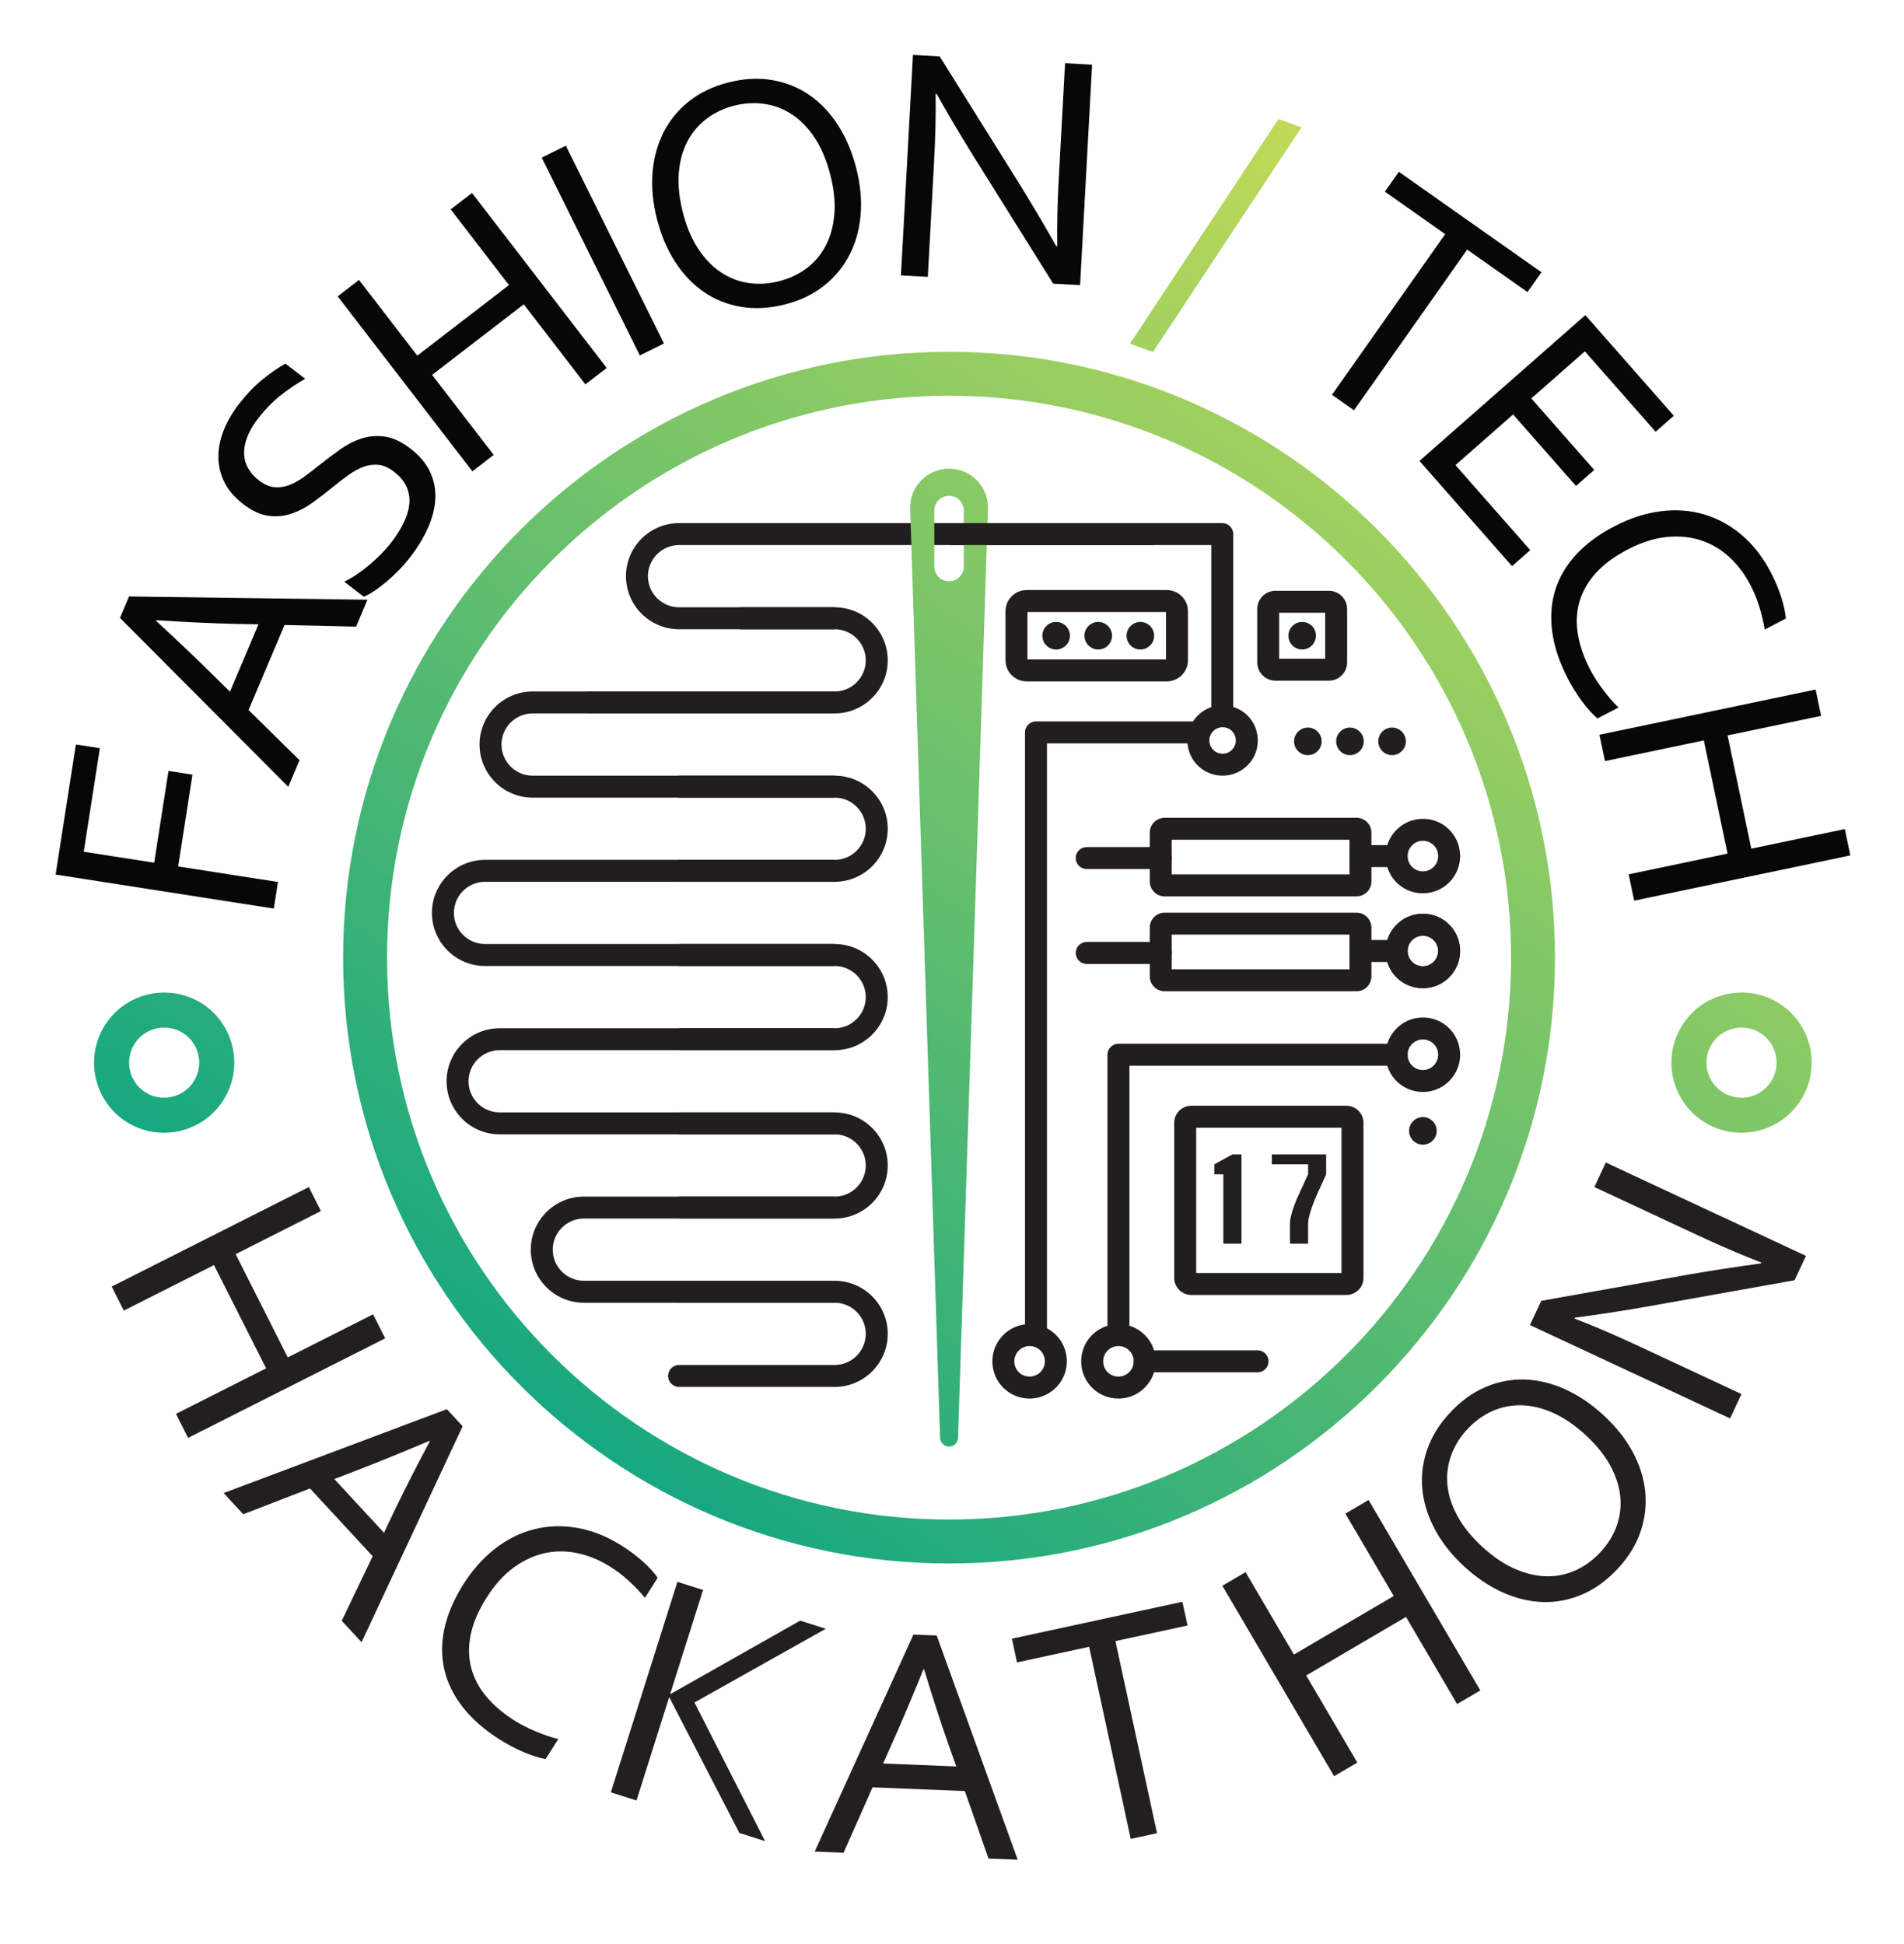 <?xml version="1.0" encoding="UTF-8" standalone="no"?>
<!DOCTYPE svg PUBLIC "-//W3C//DTD SVG 1.1//EN" "http://www.w3.org/Graphics/SVG/1.1/DTD/svg11.dtd">
<svg id="logo" width="100%" height="100%" viewBox="0 0 1358 1387" version="1.1" xmlns="http://www.w3.org/2000/svg" xmlns:xlink="http://www.w3.org/1999/xlink" xml:space="preserve" style="fill-rule:evenodd;clip-rule:evenodd;stroke-linejoin:round;stroke-miterlimit:1.414;">
    <g id="Layer-2" transform="matrix(4.167,0,0,4.167,0,0)">
        <path d="M40.33,214.702L49.257,232.38L63.858,225.006L65.934,229.116L32.194,246.156L30.118,242.046L45.551,234.252L36.623,216.575L21.19,224.369L19.114,220.259L52.854,203.219L54.931,207.329L40.33,214.702Z" style="fill:rgb(35,31,32);fill-rule:nonzero;"/>
        <path d="M73.492,246.666C68.893,248.621 64.66,250.342 60.795,251.826L57.222,253.205L65.728,262.403L67.366,258.937C69.187,255.141 71.255,251.078 73.569,246.749L73.492,246.666ZM38.277,255.603L76.483,241.245L79.187,244.17L61.887,281.137L58.492,277.465L63.787,266.422L53.057,254.817L41.634,259.232L38.277,255.603Z" style="fill:rgb(35,31,32);fill-rule:nonzero;"/>
        <path d="M104.479,268.232C102.689,267.101 100.838,266.328 98.925,265.911C97.013,265.493 95.129,265.484 93.275,265.883C91.421,266.283 89.639,267.107 87.927,268.353C86.215,269.599 84.66,271.33 83.262,273.543C81.875,275.741 80.976,277.84 80.568,279.844C80.16,281.847 80.185,283.734 80.645,285.505C81.104,287.278 81.967,288.919 83.233,290.431C84.499,291.944 86.107,293.316 88.057,294.547C88.589,294.883 89.171,295.212 89.803,295.533C90.434,295.854 91.084,296.154 91.754,296.432C92.424,296.711 93.088,296.962 93.746,297.189C94.404,297.415 95.008,297.59 95.561,297.716L93.388,301.156C92.217,300.929 90.948,300.522 89.581,299.937C88.213,299.351 86.875,298.646 85.57,297.822C82.911,296.142 80.788,294.284 79.202,292.246C77.615,290.209 76.562,288.056 76.044,285.792C75.526,283.526 75.54,281.168 76.085,278.716C76.631,276.266 77.703,273.774 79.302,271.243C80.871,268.758 82.692,266.712 84.767,265.104C86.84,263.496 89.062,262.393 91.433,261.796C93.803,261.2 96.268,261.125 98.826,261.571C101.384,262.017 103.93,263.04 106.461,264.639C107.13,265.061 107.773,265.506 108.391,265.974C109.008,266.443 109.583,266.918 110.115,267.398C110.647,267.878 111.122,268.351 111.541,268.816C111.96,269.282 112.302,269.71 112.568,270.1L110.396,273.54C109.63,272.61 108.742,271.676 107.733,270.738C106.725,269.8 105.64,268.964 104.479,268.232" style="fill:rgb(35,31,32);fill-rule:nonzero;"/>
        <path d="M104.553,306.844L115.947,270.803L120.338,272.192L114.709,289.996L114.762,290.013L136.957,277.446L141.348,278.833L118.868,291.459L130.951,315.19L126.56,313.802L114.575,290.606L114.521,290.589L108.944,308.233L104.553,306.844Z" style="fill:rgb(35,31,32);fill-rule:nonzero;"/>
        <path d="M158.059,285.781C156.185,290.414 154.404,294.622 152.716,298.402L151.162,301.902L163.68,302.406L162.391,298.795C160.998,294.821 159.592,290.484 158.172,285.786L158.059,285.781ZM139.445,316.982L156.347,279.832L160.328,279.992L174.193,318.379L169.197,318.177L165.144,306.621L149.352,305.986L144.385,317.18L139.445,316.982Z" style="fill:rgb(35,31,32);fill-rule:nonzero;"/>
        <path d="M198.039,313.834L193.539,314.808L186.419,281.923L174.077,284.595L173.199,280.536L202.383,274.218L203.262,278.277L190.92,280.949L198.039,313.834Z" style="fill:rgb(35,31,32);fill-rule:nonzero;"/>
        <path d="M221.472,283.25L238.554,273.229L230.277,259.121L234.249,256.791L253.375,289.395L249.403,291.725L240.655,276.812L223.574,286.832L232.322,301.745L228.35,304.075L209.223,271.472L213.196,269.142L221.472,283.25Z" style="fill:rgb(35,31,32);fill-rule:nonzero;"/>
        <path d="M271.35,245.633C269.476,243.915 267.599,242.647 265.718,241.827C263.838,241.007 262.023,240.59 260.274,240.574C258.525,240.56 256.867,240.912 255.3,241.632C253.732,242.353 252.331,243.387 251.096,244.734C249.861,246.081 248.953,247.567 248.371,249.191C247.789,250.815 247.581,252.497 247.748,254.237C247.915,255.98 248.489,257.751 249.468,259.553C250.448,261.356 251.874,263.115 253.748,264.833C255.623,266.552 257.5,267.814 259.38,268.62C261.26,269.427 263.074,269.837 264.823,269.852C266.572,269.867 268.227,269.512 269.787,268.785C271.348,268.059 272.751,267.014 273.999,265.653C275.235,264.306 276.141,262.83 276.716,261.227C277.291,259.623 277.496,257.951 277.329,256.21C277.162,254.469 276.593,252.7 275.62,250.904C274.648,249.109 273.224,247.352 271.35,245.633M274.443,242.26C276.553,244.195 278.212,246.274 279.419,248.495C280.627,250.717 281.351,252.979 281.594,255.279C281.835,257.579 281.585,259.853 280.842,262.099C280.098,264.345 278.824,266.452 277.018,268.422C275.15,270.46 273.119,271.957 270.927,272.913C268.735,273.869 266.489,274.32 264.189,274.264C261.89,274.209 259.586,273.669 257.28,272.645C254.975,271.621 252.767,270.142 250.656,268.207C248.532,266.26 246.866,264.168 245.658,261.933C244.45,259.697 243.721,257.433 243.473,255.14C243.225,252.846 243.475,250.573 244.225,248.321C244.975,246.068 246.258,243.949 248.077,241.966C249.933,239.941 251.953,238.454 254.139,237.505C256.325,236.557 258.568,236.11 260.868,236.164C263.168,236.22 265.474,236.763 267.787,237.793C270.1,238.823 272.319,240.313 274.443,242.26" style="fill:rgb(35,31,32);fill-rule:nonzero;"/>
        <path d="M289.177,218.169C293.177,217.48 297.252,216.856 301.399,216.297L301.47,216.143C298.039,214.812 294.591,213.338 291.126,211.721L272.899,203.215L274.858,199.017L309.111,215.001L307.164,219.174L281.794,223.702C277.383,224.47 273.309,225.094 269.573,225.574L269.501,225.728C272.727,226.964 276.424,228.553 280.588,230.496L298.073,238.656L296.125,242.829L261.872,226.844L263.807,222.696L289.177,218.169Z" style="fill:rgb(35,31,32);fill-rule:nonzero;"/>
        <path d="M47.577,150.993L46.868,155.543L9.52,149.723L12.991,127.448L17.094,128.088L14.332,145.813L26.39,147.692L28.84,131.976L32.943,132.616L30.494,148.331L47.577,150.993Z" style="fill:rgb(6,7,7);fill-rule:nonzero;"/>
        <path d="M26.706,106.277C30.381,109.664 33.69,112.815 36.633,115.727L39.36,118.416L44.245,106.879L40.411,106.812C36.202,106.714 31.648,106.501 26.75,106.173L26.706,106.277ZM49.339,134.697L20.535,105.781L22.088,102.113L62.899,102.673L60.949,107.277L48.705,106.995L42.543,121.549L51.267,130.145L49.339,134.697Z" style="fill:rgb(6,7,7);fill-rule:nonzero;"/>
        <path d="M44.345,82.26C45.226,82.937 46.092,83.318 46.941,83.402C47.791,83.486 48.634,83.37 49.471,83.053C50.308,82.737 51.152,82.272 52.003,81.659C52.854,81.046 53.716,80.388 54.588,79.684C55.764,78.741 56.956,77.839 58.163,76.978C59.371,76.118 60.615,75.48 61.894,75.066C63.174,74.652 64.509,74.546 65.897,74.748C67.285,74.95 68.741,75.636 70.264,76.806C71.818,78 72.932,79.324 73.608,80.779C74.283,82.234 74.584,83.759 74.51,85.355C74.436,86.951 74.03,88.593 73.29,90.281C72.551,91.969 71.534,93.658 70.238,95.345C69.641,96.122 68.981,96.88 68.259,97.619C67.536,98.359 66.809,99.035 66.077,99.648C65.345,100.261 64.645,100.787 63.977,101.223C63.309,101.66 62.738,101.97 62.265,102.153L58.927,99.589C59.609,99.257 60.32,98.842 61.06,98.342C61.801,97.842 62.525,97.294 63.232,96.697C63.94,96.1 64.619,95.471 65.271,94.808C65.923,94.145 66.495,93.492 66.989,92.85C67.792,91.805 68.468,90.739 69.017,89.653C69.567,88.567 69.908,87.505 70.04,86.466C70.173,85.428 70.037,84.422 69.635,83.447C69.231,82.472 68.485,81.566 67.394,80.729C66.498,80.04 65.618,79.656 64.755,79.574C63.891,79.492 63.033,79.612 62.182,79.931C61.331,80.251 60.479,80.719 59.626,81.334C58.774,81.95 57.904,82.618 57.018,83.338C55.854,84.297 54.677,85.203 53.486,86.058C52.295,86.912 51.066,87.547 49.797,87.962C48.529,88.377 47.22,88.488 45.872,88.295C44.524,88.103 43.118,87.444 41.654,86.32C40.131,85.15 39.033,83.864 38.364,82.464C37.694,81.063 37.366,79.613 37.38,78.11C37.394,76.608 37.705,75.106 38.314,73.602C38.923,72.098 39.766,70.644 40.845,69.24C42.073,67.642 43.37,66.27 44.738,65.124C46.105,63.978 47.477,63.019 48.853,62.247L52.236,64.845C50.761,65.684 49.352,66.637 48.008,67.707C46.664,68.777 45.405,70.06 44.231,71.556C43.359,72.692 42.725,73.772 42.329,74.798C41.933,75.823 41.751,76.788 41.782,77.69C41.813,78.593 42.05,79.428 42.493,80.196C42.936,80.964 43.553,81.652 44.345,82.26" style="fill:rgb(6,7,7);fill-rule:nonzero;"/>
        <path d="M71.424,60.886L87.117,48.807L77.141,35.845L80.79,33.036L103.845,62.99L100.195,65.799L89.65,52.098L73.957,64.177L84.502,77.878L80.853,80.687L57.798,50.733L61.447,47.924L71.424,60.886Z" style="fill:rgb(6,7,7);fill-rule:nonzero;"/>
        <path d="M109.518,60.848L92.722,26.985L96.848,24.939L113.643,58.802L109.518,60.848Z" style="fill:rgb(6,7,7);fill-rule:nonzero;"/>
        <path d="M142.121,29.929C141.493,27.465 140.616,25.376 139.491,23.661C138.366,21.946 137.075,20.603 135.62,19.634C134.164,18.663 132.583,18.051 130.877,17.796C129.171,17.541 127.433,17.639 125.662,18.091C123.891,18.543 122.317,19.289 120.942,20.33C119.566,21.37 118.472,22.665 117.659,24.214C116.845,25.762 116.355,27.559 116.188,29.603C116.022,31.648 116.253,33.902 116.882,36.365C117.51,38.829 118.39,40.913 119.522,42.616C120.654,44.32 121.948,45.657 123.404,46.626C124.859,47.596 126.438,48.204 128.142,48.45C129.846,48.696 131.592,48.591 133.382,48.134C135.153,47.682 136.719,46.944 138.078,45.916C139.437,44.889 140.523,43.602 141.337,42.053C142.15,40.505 142.641,38.713 142.81,36.678C142.979,34.642 142.749,32.392 142.121,29.929M146.556,28.798C147.263,31.572 147.514,34.22 147.308,36.74C147.103,39.261 146.472,41.551 145.415,43.608C144.359,45.666 142.905,47.431 141.054,48.904C139.202,50.377 136.982,51.444 134.393,52.104C131.713,52.787 129.195,52.929 126.837,52.529C124.479,52.13 122.353,51.278 120.458,49.972C118.564,48.667 116.932,46.955 115.562,44.836C114.193,42.717 113.154,40.27 112.447,37.496C111.735,34.704 111.485,32.042 111.697,29.51C111.91,26.977 112.539,24.684 113.587,22.628C114.634,20.573 116.088,18.808 117.948,17.332C119.809,15.857 122.042,14.787 124.649,14.122C127.311,13.443 129.816,13.305 132.164,13.707C134.514,14.109 136.635,14.963 138.53,16.267C140.424,17.573 142.058,19.289 143.43,21.417C144.802,23.546 145.844,26.006 146.556,28.798" style="fill:rgb(6,7,7);fill-rule:nonzero;"/>
        <path d="M174.497,31.501C176.629,34.956 178.727,38.503 180.792,42.143L180.962,42.152C180.917,38.471 180.998,34.723 181.206,30.905L182.3,10.82L186.926,11.072L184.871,48.815L180.273,48.565L166.609,26.715C164.251,22.908 162.153,19.361 160.314,16.073L160.144,16.064C160.201,19.519 160.105,23.541 159.855,28.129L158.806,47.396L154.208,47.146L156.264,9.402L160.833,9.651L174.497,31.501Z" style="fill:rgb(6,7,7);fill-rule:nonzero;"/>
        <path d="M231.75,70.24L227.985,67.588L247.361,40.081L237.038,32.809L239.429,29.413L263.841,46.61L261.45,50.005L251.126,42.733L231.75,70.24Z" style="fill:rgb(6,7,7);fill-rule:nonzero;"/>
        <path d="M249.122,79.626L261.919,94.179L258.801,96.921L242.962,78.91L271.348,53.949L286.496,71.175L283.377,73.918L271.27,60.149L262.105,68.209L272.87,80.449L269.751,83.192L258.987,70.951L249.122,79.626Z" style="fill:rgb(6,7,7);fill-rule:nonzero;"/>
        <path d="M299.629,100.197C298.657,98.317 297.45,96.714 296.012,95.386C294.572,94.059 292.952,93.099 291.15,92.507C289.349,91.914 287.395,91.722 285.288,91.932C283.18,92.142 280.964,92.849 278.639,94.051C276.33,95.245 274.493,96.603 273.129,98.125C271.763,99.647 270.831,101.288 270.332,103.049C269.832,104.81 269.747,106.662 270.074,108.607C270.401,110.552 271.095,112.549 272.155,114.598C272.444,115.156 272.779,115.734 273.162,116.33C273.545,116.926 273.955,117.514 274.392,118.093C274.829,118.672 275.274,119.225 275.728,119.753C276.18,120.28 276.613,120.738 277.026,121.125L273.413,122.994C272.517,122.206 271.628,121.214 270.744,120.017C269.86,118.821 269.063,117.536 268.354,116.165C266.908,113.371 266.017,110.694 265.679,108.134C265.34,105.573 265.52,103.185 266.218,100.968C266.917,98.752 268.121,96.725 269.831,94.886C271.541,93.047 273.726,91.44 276.386,90.064C278.995,88.714 281.601,87.87 284.204,87.531C286.806,87.192 289.281,87.364 291.628,88.049C293.974,88.732 296.139,89.913 298.12,91.592C300.102,93.271 301.78,95.44 303.156,98.1C303.52,98.802 303.849,99.511 304.146,100.228C304.441,100.944 304.698,101.644 304.914,102.327C305.129,103.011 305.3,103.659 305.427,104.273C305.553,104.885 305.631,105.428 305.664,105.899L302.05,107.768C301.859,106.579 301.566,105.324 301.17,104.005C300.773,102.686 300.26,101.416 299.629,100.197" style="fill:rgb(6,7,7);fill-rule:nonzero;"/>
        <path d="M295.697,125.902L299.755,145.286L315.765,141.934L316.708,146.442L279.711,154.186L278.767,149.679L295.69,146.136L291.633,126.753L274.71,130.296L273.766,125.788L310.764,118.044L311.707,122.551L295.697,125.902Z" style="fill:rgb(6,7,7);fill-rule:nonzero;"/>
        <path d="M142.861,107.725L116.229,107.725C111.219,107.725 107.143,103.649 107.143,98.639C107.143,93.628 111.219,89.553 116.229,89.553L157.248,89.553L157.248,93.314L116.229,93.314C113.293,93.314 110.903,95.702 110.903,98.639C110.903,101.577 113.293,103.965 116.229,103.965L142.861,103.965L142.861,107.725" style="fill:rgb(34,30,31);fill-rule:nonzero;"/>
        <path d="M209.206,124.498C208.167,124.498 207.327,123.658 207.327,122.618L207.327,93.314L158.187,93.314C157.15,93.314 156.308,92.472 156.308,91.435C156.308,90.395 157.15,89.554 158.187,89.554L209.206,89.554C210.243,89.554 211.086,90.395 211.086,91.435L211.086,122.618C211.086,123.658 210.243,124.498 209.206,124.498" style="fill:rgb(34,30,31);fill-rule:nonzero;"/>
        <g id="gradient-group">
            <path d="M193.407,58.833L218.829,20.375L222.758,21.805L197.336,60.263L193.407,58.833Z" style="fill:url(#_Linear1);fill-rule:nonzero;"/>
            <path d="M162.443,67.75C109.401,67.75 66.248,110.901 66.248,163.945C66.248,216.988 109.401,260.14 162.443,260.14C215.485,260.14 258.639,216.988 258.639,163.945C258.639,110.901 215.485,67.75 162.443,67.75M162.443,267.66C105.255,267.66 58.728,221.134 58.728,163.945C58.728,106.756 105.255,60.23 162.443,60.23C219.631,60.23 266.157,106.756 266.157,163.945C266.157,221.134 219.631,267.66 162.443,267.66" style="fill:url(#_Linear2);fill-rule:nonzero;"/>
            <path d="M298.098,175.916C297.64,175.916 297.178,175.969 296.724,176.075C295.163,176.439 293.837,177.39 292.991,178.751C292.145,180.113 291.88,181.723 292.244,183.285C292.883,186.015 295.284,187.923 298.082,187.923L298.083,187.923C298.54,187.923 299.002,187.871 299.454,187.764C302.676,187.011 304.686,183.777 303.934,180.554C303.296,177.824 300.896,175.916 298.098,175.916M298.083,193.923L298.082,193.923C292.481,193.923 287.678,190.11 286.401,184.649C285.673,181.526 286.203,178.307 287.895,175.584C289.587,172.862 292.239,170.961 295.361,170.232C296.26,170.022 297.181,169.916 298.098,169.916C303.698,169.916 308.501,173.729 309.777,179.189C311.281,185.634 307.262,192.101 300.819,193.607C299.919,193.817 298.999,193.923 298.083,193.923" style="fill:url(#_Linear3);fill-rule:nonzero;"/>
            <path d="M28.107,175.916C27.649,175.916 27.187,175.969 26.733,176.075C23.511,176.827 21.501,180.062 22.253,183.285C22.891,186.016 25.292,187.924 28.09,187.924C28.548,187.924 29.01,187.87 29.462,187.765C32.685,187.012 34.695,183.777 33.943,180.554C33.305,177.824 30.905,175.916 28.107,175.916M28.09,193.924C22.489,193.924 17.687,190.109 16.41,184.649C14.906,178.203 18.925,171.736 25.37,170.232C26.269,170.022 27.19,169.916 28.107,169.916C33.707,169.916 38.51,173.729 39.786,179.189C41.29,185.635 37.271,192.102 30.827,193.606C29.928,193.817 29.007,193.924 28.09,193.924" style="fill:url(#_Linear4);fill-rule:nonzero;"/>
            <path d="M164.968,96.993C164.968,98.388 163.839,99.516 162.444,99.516C161.05,99.516 159.919,98.388 159.919,96.993L159.919,87.398C159.919,86.003 161.05,84.874 162.444,84.874C163.839,84.874 164.968,86.003 164.968,87.398L164.968,96.993ZM162.446,80.239L162.23,80.242C160.451,80.299 158.802,81.045 157.587,82.342C156.369,83.64 155.733,85.335 155.789,87.111L160.909,246.166C160.935,246.993 161.615,247.65 162.444,247.65C163.272,247.65 163.952,246.993 163.978,246.166L169.099,87.105C169.101,86.974 169.101,86.822 169.099,86.684C168.982,83.069 166.06,80.239 162.446,80.239" style="fill:url(#_Linear5);fill-rule:nonzero;"/>
        </g>
        <path d="M142.861,122.137L100.563,122.137L100.563,118.378L142.861,118.378C145.798,118.378 148.187,115.988 148.187,113.051C148.187,110.115 145.798,107.725 142.861,107.725L126.725,107.725L126.725,103.965L142.861,103.965C147.87,103.965 151.947,108.042 151.947,113.051C151.947,118.06 147.87,122.137 142.861,122.137" style="fill:rgb(34,30,31);fill-rule:nonzero;"/>
        <path d="M142.861,136.552L91.164,136.552C86.153,136.552 82.078,132.475 82.078,127.465C82.078,122.454 86.153,118.379 91.164,118.379L142.861,118.379L142.861,122.138L91.164,122.138C88.228,122.138 85.837,124.528 85.837,127.465C85.837,130.403 88.228,132.791 91.164,132.791L142.861,132.791L142.861,136.552" style="fill:rgb(34,30,31);fill-rule:nonzero;"/>
        <path d="M142.861,150.962L116.229,150.962L116.229,147.202L142.861,147.202C145.798,147.202 148.187,144.814 148.187,141.876C148.187,138.941 145.798,136.552 142.861,136.552L116.229,136.552L116.229,132.791L142.861,132.791C147.87,132.791 151.947,136.867 151.947,141.876C151.947,146.886 147.87,150.962 142.861,150.962" style="fill:rgb(34,30,31);fill-rule:nonzero;"/>
        <path d="M142.861,208.61L116.229,208.61L116.229,204.851L142.861,204.851C145.798,204.851 148.187,202.461 148.187,199.525C148.187,196.589 145.798,194.199 142.861,194.199L116.229,194.199L116.229,190.438L142.861,190.438C147.87,190.438 151.947,194.515 151.947,199.525C151.947,204.535 147.87,208.61 142.861,208.61" style="fill:rgb(34,30,31);fill-rule:nonzero;"/>
        <path d="M142.861,223.023L99.936,223.023C94.926,223.023 90.851,218.947 90.851,213.936C90.851,208.927 94.926,204.851 99.936,204.851L142.861,204.851L142.861,208.61L99.936,208.61C97,208.61 94.611,211 94.611,213.936C94.611,216.873 97,219.262 99.936,219.262L142.861,219.262L142.861,223.023" style="fill:rgb(34,30,31);fill-rule:nonzero;"/>
        <path d="M142.861,237.435L116.229,237.435C115.192,237.435 114.35,236.593 114.35,235.556C114.35,234.517 115.192,233.676 116.229,233.676L142.861,233.676C145.798,233.676 148.187,231.286 148.187,228.349C148.187,225.412 145.798,223.023 142.861,223.023L116.229,223.023C115.192,223.023 114.35,222.181 114.35,221.143C114.35,220.104 115.192,219.262 116.229,219.262L142.861,219.262C147.87,219.262 151.947,223.339 151.947,228.349C151.947,233.36 147.87,237.435 142.861,237.435" style="fill:rgb(34,30,31);fill-rule:nonzero;"/>
        <path d="M209.267,124.498L209.18,124.501C207.933,124.546 206.954,125.599 206.999,126.848C207.042,128.072 208.035,129.032 209.26,129.032L209.345,129.03C209.952,129.009 210.511,128.752 210.925,128.308C211.336,127.865 211.552,127.29 211.528,126.685C211.484,125.459 210.49,124.498 209.267,124.498M209.26,132.792C206.001,132.792 203.358,130.24 203.242,126.983C203.121,123.664 205.724,120.862 209.045,120.742L209.267,120.738C212.523,120.738 215.166,123.29 215.285,126.547C215.345,128.154 214.774,129.689 213.678,130.868C212.581,132.048 211.09,132.729 209.481,132.787L209.26,132.792" style="fill:rgb(34,30,31);fill-rule:nonzero;"/>
        <path d="M200.556,149.695L230.98,149.695L230.98,143.756L200.556,143.756L200.556,149.695ZM232.181,153.456L199.357,153.456C197.945,153.456 196.796,152.307 196.796,150.896L196.796,142.556C196.796,141.145 197.945,139.996 199.357,139.996L232.181,139.996C233.592,139.996 234.739,141.145 234.739,142.556L234.739,150.896C234.739,152.307 233.592,153.456 232.181,153.456" style="fill:rgb(34,30,31);fill-rule:nonzero;"/>
        <path d="M198.677,148.772L186.005,148.772C184.965,148.772 184.124,147.931 184.124,146.891C184.124,145.854 184.965,145.011 186.005,145.011L198.677,145.011C199.715,145.011 200.556,145.854 200.556,146.891C200.556,147.931 199.715,148.772 198.677,148.772" style="fill:rgb(34,30,31);fill-rule:nonzero;"/>
        <rect x="232.859" y="144.679" width="5.33" height="3.76" style="fill:rgb(34,30,31);"/>
        <rect x="232.859" y="160.927" width="5.33" height="3.76" style="fill:rgb(34,30,31);"/>
        <path d="M243.546,143.945L243.449,143.947C242.753,143.971 242.108,144.266 241.631,144.779C241.156,145.289 240.908,145.956 240.934,146.652C240.984,148.067 242.13,149.173 243.539,149.173L243.639,149.171C245.082,149.119 246.21,147.903 246.159,146.464C246.107,145.051 244.958,143.945 243.546,143.945M243.539,152.933C240.095,152.933 237.301,150.235 237.177,146.79C237.114,145.09 237.717,143.466 238.878,142.219C240.037,140.971 241.613,140.25 243.314,140.189C246.856,140.042 249.785,142.805 249.916,146.326C250.043,149.839 247.291,152.8 243.777,152.928L243.539,152.933" style="fill:rgb(34,30,31);fill-rule:nonzero;"/>
        <path d="M243.546,160.192L243.449,160.194C242.753,160.218 242.108,160.512 241.631,161.026C241.156,161.537 240.908,162.202 240.934,162.9C240.984,164.314 242.13,165.421 243.539,165.421L243.639,165.419C245.082,165.366 246.21,164.151 246.159,162.71C246.107,161.298 244.958,160.192 243.546,160.192M243.539,169.18C240.095,169.18 237.301,166.482 237.177,163.036C237.114,161.338 237.717,159.713 238.878,158.467C240.037,157.217 241.613,156.498 243.314,156.437L243.546,156.431C246.991,156.431 249.79,159.13 249.916,162.572C250.043,166.087 247.291,169.047 243.777,169.175L243.539,169.18" style="fill:rgb(34,30,31);fill-rule:nonzero;"/>
        <path d="M243.546,160.192L243.449,160.194C242.753,160.218 242.108,160.512 241.631,161.026C241.156,161.537 240.908,162.202 240.934,162.9C240.984,164.314 242.13,165.421 243.539,165.421L243.639,165.419C245.082,165.366 246.21,164.151 246.159,162.71C246.107,161.298 244.958,160.192 243.546,160.192M243.539,169.18C240.095,169.18 237.301,166.482 237.177,163.036C237.114,161.338 237.717,159.713 238.878,158.467C240.037,157.217 241.613,156.498 243.314,156.437L243.546,156.431C246.991,156.431 249.79,159.13 249.916,162.572C250.043,166.087 247.291,169.047 243.777,169.175L243.539,169.18" style="fill:rgb(34,30,31);fill-rule:nonzero;"/>
        <path d="M243.546,177.952L243.449,177.954C242.753,177.978 242.108,178.273 241.631,178.786C241.156,179.297 240.908,179.963 240.934,180.659C240.984,182.074 242.13,183.181 243.54,183.181L243.64,183.178C245.082,183.127 246.21,181.911 246.159,180.471C246.107,179.058 244.958,177.952 243.546,177.952M243.54,186.94C240.096,186.94 237.301,184.242 237.177,180.797C237.114,179.098 237.717,177.473 238.878,176.226C240.037,174.978 241.613,174.258 243.314,174.196C246.856,174.057 249.785,176.81 249.916,180.333C250.043,183.847 247.29,186.807 243.777,186.937L243.54,186.94" style="fill:rgb(34,30,31);fill-rule:nonzero;"/>
        <path d="M175.863,112.891L199.571,112.891L199.571,104.774L175.863,104.774L175.863,112.891ZM199.71,116.651L175.726,116.651C173.729,116.651 172.104,115.027 172.104,113.03L172.104,104.636C172.104,102.639 173.729,101.013 175.726,101.013L199.71,101.013C201.707,101.013 203.332,102.639 203.332,104.636L203.332,113.03C203.332,115.027 201.707,116.651 199.71,116.651" style="fill:rgb(34,30,31);fill-rule:nonzero;"/>
        <path d="M180.772,106.471C182.075,106.471 183.133,107.53 183.133,108.833C183.133,110.135 182.075,111.193 180.772,111.193C179.468,111.193 178.41,110.135 178.41,108.833C178.41,107.53 179.468,106.471 180.772,106.471" style="fill:rgb(34,30,31);fill-rule:nonzero;"/>
        <path d="M195.186,106.471C196.486,106.471 197.546,107.53 197.546,108.833C197.546,110.135 196.486,111.193 195.186,111.193C193.88,111.193 192.825,110.135 192.825,108.833C192.825,107.53 193.88,106.471 195.186,106.471" style="fill:rgb(34,30,31);fill-rule:nonzero;"/>
        <path d="M187.979,106.471C189.282,106.471 190.339,107.53 190.339,108.833C190.339,110.135 189.282,111.193 187.979,111.193C186.674,111.193 185.618,110.135 185.618,108.833C185.618,107.53 186.674,106.471 187.979,106.471" style="fill:rgb(34,30,31);fill-rule:nonzero;"/>
        <path d="M191.434,228.45C190.396,228.45 189.555,227.609 189.555,226.57L189.555,180.565C189.555,179.528 190.396,178.685 191.434,178.685L239.057,178.685C240.094,178.685 240.936,179.528 240.936,180.565C240.936,181.604 240.094,182.446 239.057,182.446L193.315,182.446L193.315,226.57C193.315,227.609 192.472,228.45 191.434,228.45" style="fill:rgb(34,30,31);fill-rule:nonzero;"/>
        <path d="M176.229,230.437L176.132,230.44C175.434,230.464 174.788,230.761 174.313,231.272C173.838,231.783 173.59,232.449 173.616,233.146C173.666,234.56 174.812,235.666 176.223,235.666L176.32,235.664C177.763,235.611 178.895,234.396 178.841,232.957C178.79,231.544 177.643,230.437 176.229,230.437M176.223,239.425C172.778,239.425 169.982,236.728 169.859,233.283C169.796,231.582 170.401,229.958 171.56,228.712C172.719,227.464 174.294,226.743 175.996,226.681C179.56,226.539 182.469,229.298 182.6,232.819C182.726,236.332 179.971,239.294 176.459,239.422L176.223,239.425" style="fill:rgb(34,30,31);fill-rule:nonzero;"/>
        <path d="M191.434,230.437L191.337,230.44C190.641,230.464 189.996,230.761 189.52,231.272C189.043,231.783 188.796,232.449 188.822,233.145C188.872,234.56 190.018,235.666 191.427,235.666L191.527,235.664C192.968,235.611 194.098,234.396 194.046,232.957C193.995,231.544 192.846,230.437 191.434,230.437M191.427,239.425C187.983,239.425 185.189,236.728 185.064,233.283C185.003,231.582 185.605,229.958 186.766,228.712C187.926,227.464 189.501,226.743 191.203,226.681C194.75,226.558 197.675,229.298 197.803,232.82C197.932,236.332 195.178,239.294 191.665,239.422L191.427,239.425" style="fill:rgb(34,30,31);fill-rule:nonzero;"/>
        <path d="M238.269,129.277C236.965,129.277 235.908,128.221 235.908,126.917C235.908,125.615 236.965,124.556 238.269,124.556C239.574,124.556 240.629,125.615 240.629,126.917C240.629,128.221 239.574,129.277 238.269,129.277" style="fill:rgb(34,30,31);fill-rule:nonzero;"/>
        <path d="M223.856,129.277C222.552,129.277 221.495,128.221 221.495,126.917C221.495,125.615 222.552,124.556 223.856,124.556C225.161,124.556 226.216,125.615 226.216,126.917C226.216,128.221 225.161,129.277 223.856,129.277" style="fill:rgb(34,30,31);fill-rule:nonzero;"/>
        <path d="M222.885,111.192C221.581,111.192 220.524,110.135 220.524,108.834C220.524,107.529 221.581,106.471 222.885,106.471C224.19,106.471 225.245,107.529 225.245,108.834C225.245,110.135 224.19,111.192 222.885,111.192" style="fill:rgb(34,30,31);fill-rule:nonzero;"/>
        <path d="M196.96,93.314L163.123,93.314C162.085,93.314 161.242,92.471 161.242,91.434C161.242,90.395 162.085,89.553 163.123,89.553L196.96,89.553C197.999,89.553 198.84,90.395 198.84,91.434C198.84,92.471 197.999,93.314 196.96,93.314" style="fill:rgb(34,30,31);fill-rule:nonzero;"/>
        <path d="M231.062,129.277C229.759,129.277 228.702,128.221 228.702,126.917C228.702,125.615 229.759,124.556 231.062,124.556C232.367,124.556 233.422,125.615 233.422,126.917C233.422,128.221 232.367,129.277 231.062,129.277" style="fill:rgb(34,30,31);fill-rule:nonzero;"/>
        <path d="M204.742,217.931L229.616,217.931L229.616,193.057L204.742,193.057L204.742,217.931ZM230.457,221.691L203.899,221.691C202.291,221.691 200.981,220.382 200.981,218.773L200.981,192.216C200.981,190.606 202.291,189.297 203.899,189.297L230.457,189.297C232.067,189.297 233.375,190.606 233.375,192.216L233.375,218.773C233.375,220.382 232.067,221.691 230.457,221.691" style="fill:rgb(34,30,31);fill-rule:nonzero;"/>
        <path d="M241.187,193.599C241.187,192.294 242.243,191.238 243.546,191.238C244.849,191.238 245.908,192.294 245.908,193.599C245.908,194.905 244.849,195.959 243.546,195.959C242.243,195.959 241.187,194.905 241.187,193.599" style="fill:rgb(34,30,31);fill-rule:nonzero;"/>
        <path d="M215.244,234.931L195.925,234.931C194.885,234.931 194.044,234.089 194.044,233.053C194.044,232.012 194.885,231.172 195.925,231.172L215.244,231.172C216.282,231.172 217.125,232.012 217.125,233.053C217.125,234.089 216.282,234.931 215.244,234.931" style="fill:rgb(34,30,31);fill-rule:nonzero;"/>
        <path d="M218.947,112.77L226.821,112.77L226.821,104.896L218.947,104.896L218.947,112.77ZM227.448,116.531L218.32,116.531C216.594,116.531 215.187,115.125 215.187,113.397L215.187,104.269C215.187,102.541 216.594,101.137 218.32,101.137L227.448,101.137C229.176,101.137 230.581,102.541 230.581,104.269L230.581,113.397C230.581,115.125 229.176,116.531 227.448,116.531" style="fill:rgb(34,30,31);fill-rule:nonzero;"/>
        <path d="M142.861,165.374L83.018,165.374C78.007,165.374 73.931,161.298 73.931,156.288C73.931,151.279 78.007,147.202 83.018,147.202L142.861,147.202L142.861,150.962L83.018,150.962C80.081,150.962 77.692,153.351 77.692,156.288C77.692,159.226 80.081,161.613 83.018,161.613L142.861,161.613L142.861,165.374" style="fill:rgb(34,30,31);fill-rule:nonzero;"/>
        <path d="M142.861,179.787L116.229,179.787L116.229,176.027L142.861,176.027C145.798,176.027 148.187,173.638 148.187,170.7C148.187,167.765 145.798,165.374 142.861,165.374L116.229,165.374L116.229,161.613L142.861,161.613C147.87,161.613 151.947,165.69 151.947,170.7C151.947,175.711 147.87,179.787 142.861,179.787" style="fill:rgb(34,30,31);fill-rule:nonzero;"/>
        <path d="M142.861,194.199L85.526,194.199C80.515,194.199 76.438,190.123 76.438,185.113C76.438,180.103 80.515,176.027 85.526,176.027L142.861,176.027L142.861,179.787L85.526,179.787C82.588,179.787 80.198,182.176 80.198,185.113C80.198,188.05 82.588,190.438 85.526,190.438L142.861,190.438L142.861,194.199" style="fill:rgb(34,30,31);fill-rule:nonzero;"/>
        <path d="M200.556,165.942L230.98,165.942L230.98,160.004L200.556,160.004L200.556,165.942ZM232.181,169.702L199.357,169.702C197.945,169.702 196.796,168.554 196.796,167.144L196.796,158.803C196.796,157.392 197.945,156.244 199.357,156.244L232.181,156.244C233.592,156.244 234.739,157.392 234.739,158.803L234.739,167.144C234.739,168.554 233.592,169.702 232.181,169.702" style="fill:rgb(34,30,31);fill-rule:nonzero;"/>
        <path d="M198.677,165.021L186.005,165.021C184.965,165.021 184.124,164.179 184.124,163.14C184.124,162.102 184.965,161.26 186.005,161.26L198.677,161.26C199.715,161.26 200.556,162.102 200.556,163.14C200.556,164.179 199.715,165.021 198.677,165.021" style="fill:rgb(34,30,31);fill-rule:nonzero;"/>
        <path d="M177.323,226.916C176.285,226.916 175.442,228.475 175.442,227.436L175.442,125.383C175.442,124.344 176.285,123.503 177.323,123.503L205.254,123.503C206.291,123.503 207.134,124.344 207.134,125.383C207.134,126.42 206.291,127.262 205.254,127.262L179.202,127.262L179.202,227.436C179.202,228.475 178.361,229.316 177.323,229.316" style="fill:rgb(34,30,31);fill-rule:nonzero;"/>
        <path d="M209.39,212.921L209.39,201.038L207.846,201.038L207.846,199.326L210.933,197.634L212.495,197.634L212.495,212.921L209.39,212.921Z" style="fill:rgb(35,31,32);fill-rule:nonzero;"/>
        <path d="M217.688,197.634L226.987,197.634L226.987,201.038L226.224,202.73L225.443,204.422C224.414,206.814 223.899,208.512 223.899,209.517L223.899,212.921L220.794,212.921L220.794,209.517C220.794,208.39 221.308,206.692 222.337,204.422L223.899,201.038L223.899,199.326L217.688,199.326L217.688,197.634Z" style="fill:rgb(35,31,32);fill-rule:nonzero;"/>
    </g>
    <defs>
        <linearGradient id="_Linear1" x1="0" y1="0" x2="1" y2="0" gradientUnits="userSpaceOnUse" gradientTransform="matrix(-173.529,251.93,-251.93,-173.529,259.289,26.59)"><stop offset="0%" style="stop-color:rgb(203,221,85);stop-opacity:1"/><stop offset="100%" style="stop-color:rgb(0,161,133);stop-opacity:1"/></linearGradient>
        <linearGradient id="_Linear2" x1="0" y1="0" x2="1" y2="0" gradientUnits="userSpaceOnUse" gradientTransform="matrix(-173.529,251.93,-251.93,-173.529,259.289,26.59)"><stop offset="0%" style="stop-color:rgb(203,221,85);stop-opacity:1"/><stop offset="100%" style="stop-color:rgb(0,161,133);stop-opacity:1"/></linearGradient>
        <linearGradient id="_Linear3" x1="0" y1="0" x2="1" y2="0" gradientUnits="userSpaceOnUse" gradientTransform="matrix(-173.529,251.93,-251.93,-173.529,259.289,26.59)"><stop offset="0%" style="stop-color:rgb(203,221,85);stop-opacity:1"/><stop offset="100%" style="stop-color:rgb(0,161,133);stop-opacity:1"/></linearGradient>
        <linearGradient id="_Linear4" x1="0" y1="0" x2="1" y2="0" gradientUnits="userSpaceOnUse" gradientTransform="matrix(-173.529,251.93,-251.93,-173.529,259.289,26.59)"><stop offset="0%" style="stop-color:rgb(203,221,85);stop-opacity:1"/><stop offset="100%" style="stop-color:rgb(0,161,133);stop-opacity:1"/></linearGradient>
        <linearGradient id="_Linear5" x1="0" y1="0" x2="1" y2="0" gradientUnits="userSpaceOnUse" gradientTransform="matrix(-173.529,251.93,-251.93,-173.529,259.289,26.59)"><stop offset="0%" style="stop-color:rgb(203,221,85);stop-opacity:1"/><stop offset="100%" style="stop-color:rgb(0,161,133);stop-opacity:1"/></linearGradient>
    </defs>
</svg>
